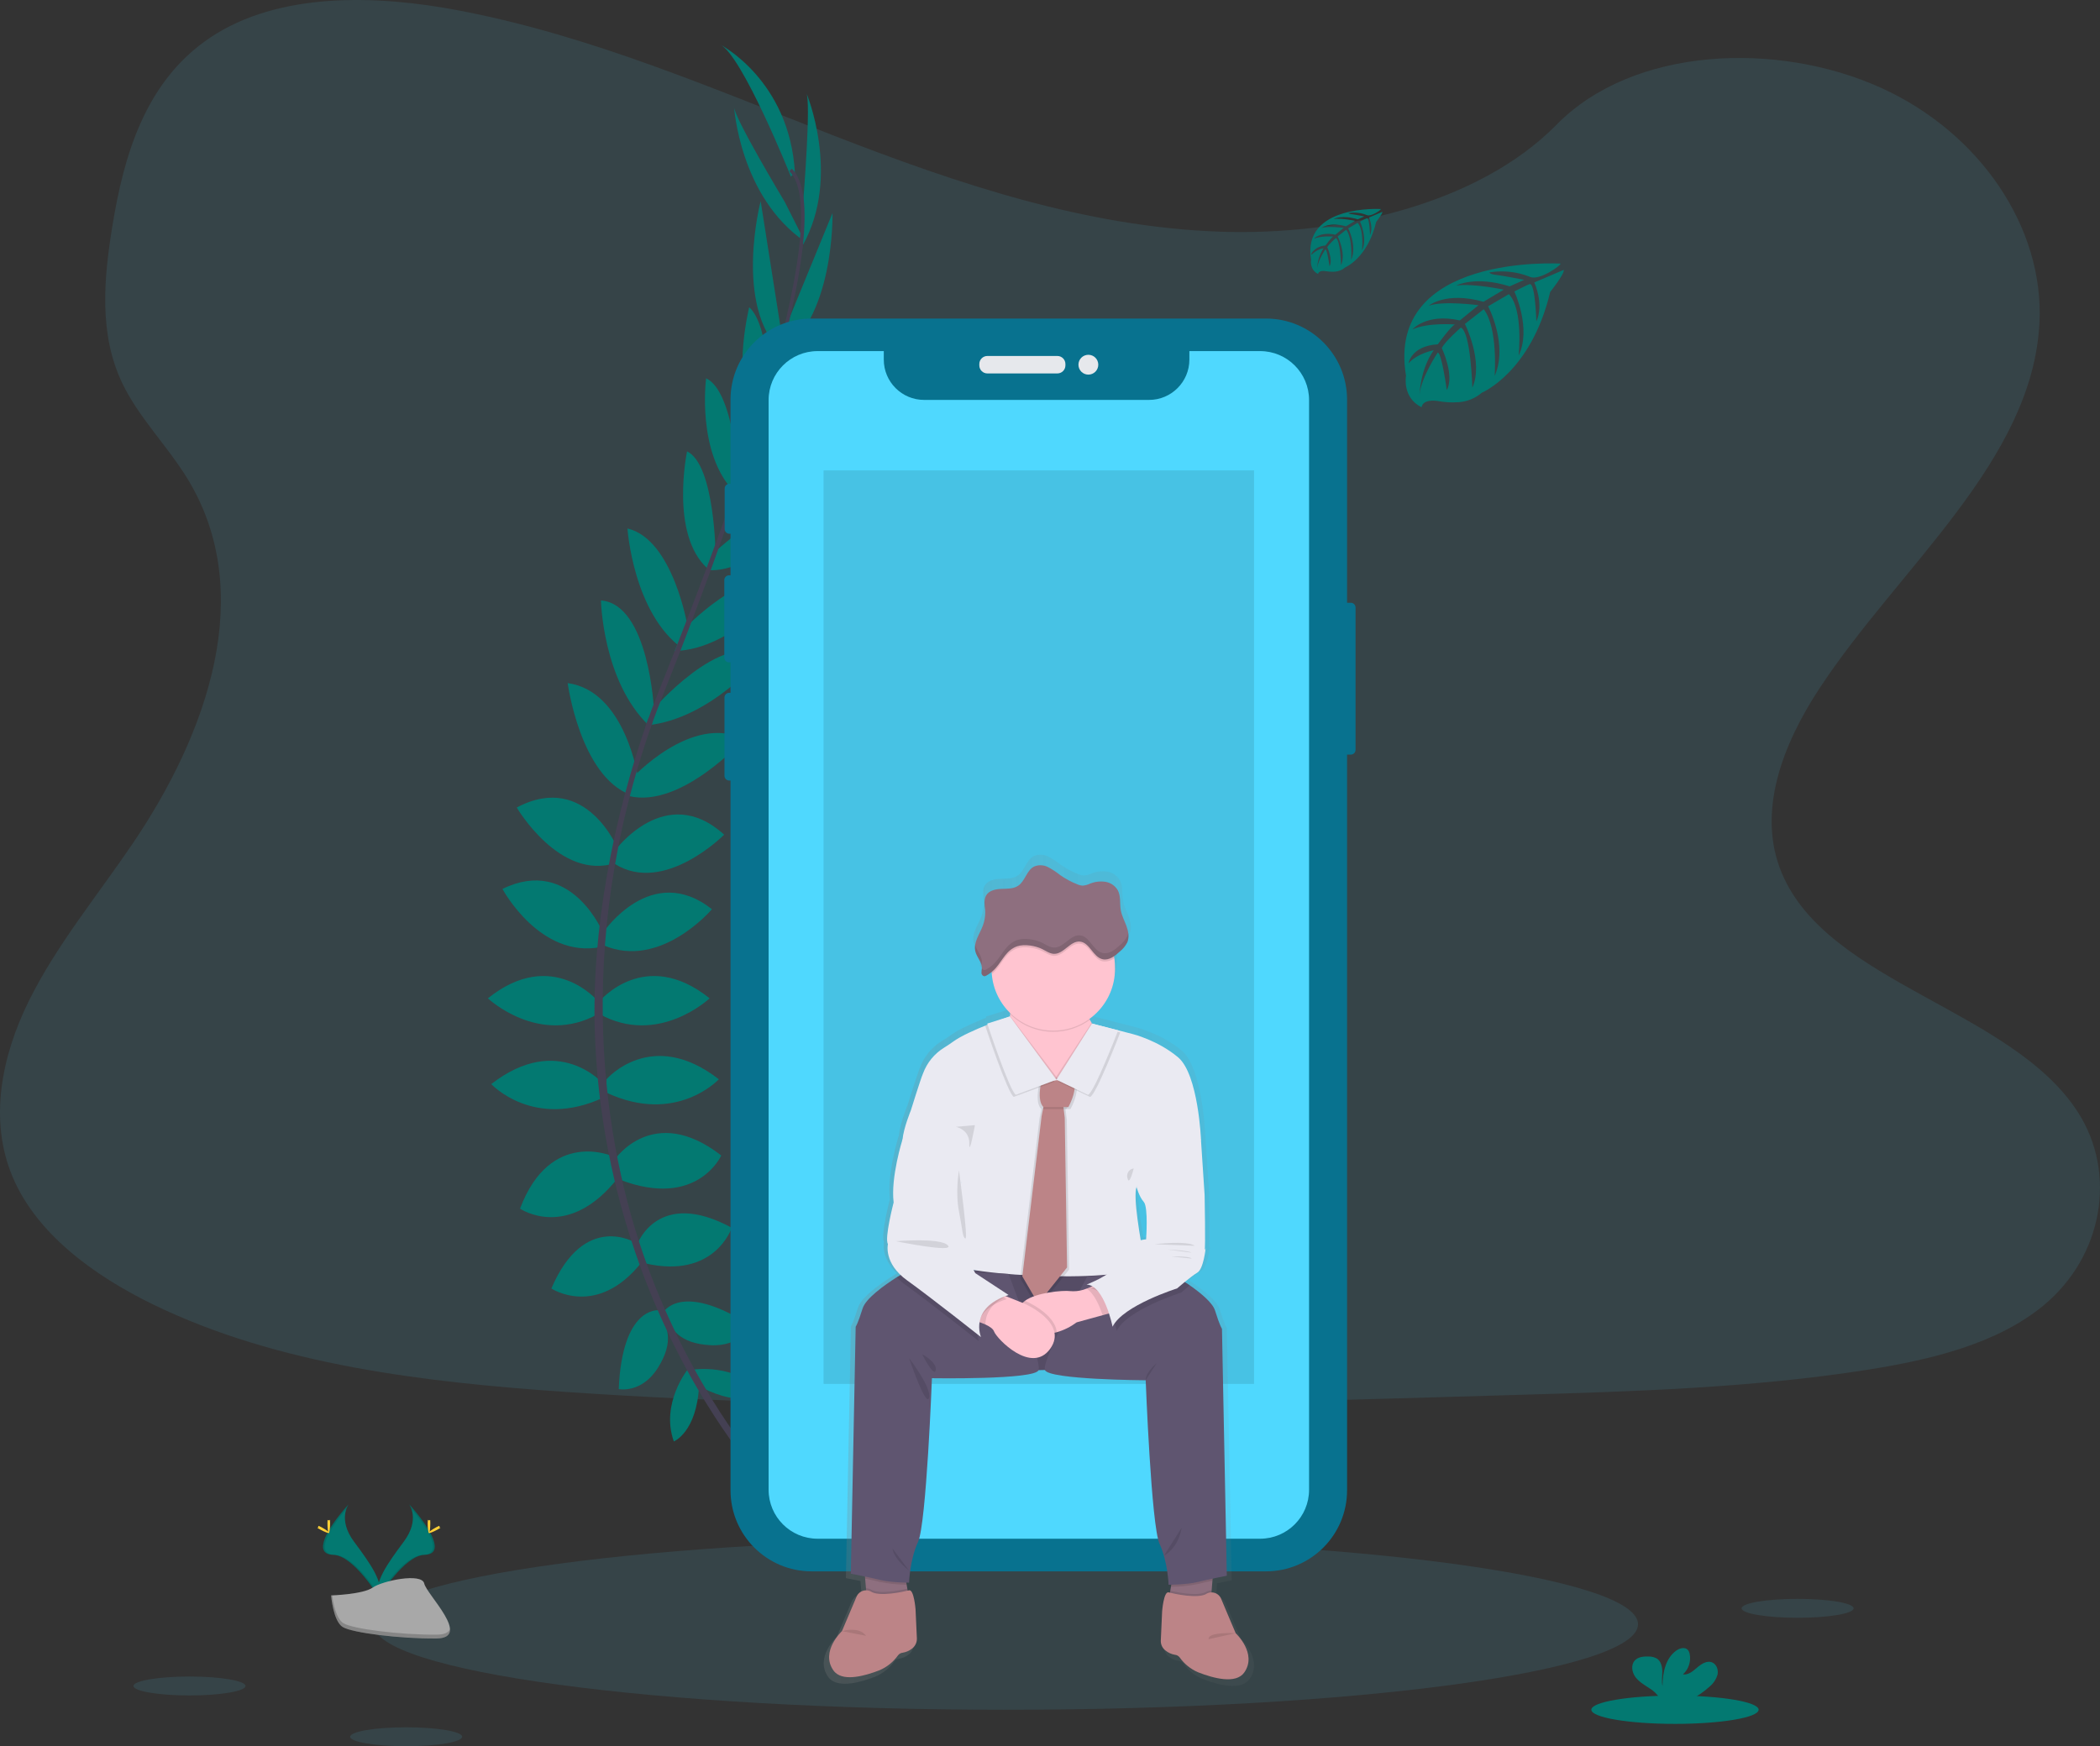 <?xml version="1.0" encoding="UTF-8"?>
<!DOCTYPE svg PUBLIC "-//W3C//DTD SVG 1.1//EN" "http://www.w3.org/Graphics/SVG/1.1/DTD/svg11.dtd">
<!-- Creator: CorelDRAW 2021 (64-Bit) -->
<svg xmlns="http://www.w3.org/2000/svg" xml:space="preserve" width="267.109mm" height="222.155mm" version="1.1" style="shape-rendering:geometricPrecision; text-rendering:geometricPrecision; image-rendering:optimizeQuality; fill-rule:evenodd; clip-rule:evenodd"
viewBox="0 0 26710.74 22215.42"
 xmlns:xlink="http://www.w3.org/1999/xlink"
 xmlns:xodm="http://www.corel.com/coreldraw/odm/2003">
 <rect x="0" y="0" width="26710.74" height="22215.42" fill="#333333" stroke="none"/>
 <defs>
  <style type="text/css">
   <![CDATA[
    .fil1 {fill:#037971;fill-rule:nonzero}
    .fil3 {fill:#08728F;fill-rule:nonzero}
    .fil2 {fill:#444053;fill-rule:nonzero}
    .fil4 {fill:#4FD8FE;fill-rule:nonzero}
    .fil9 {fill:#5F5570;fill-rule:nonzero}
    .fil8 {fill:#8E6F7F;fill-rule:nonzero}
    .fil14 {fill:#A8A8A8;fill-rule:nonzero}
    .fil11 {fill:#BC8487;fill-rule:nonzero}
    .fil5 {fill:#E6E8EC;fill-rule:nonzero}
    .fil10 {fill:#EAEAF2;fill-rule:nonzero}
    .fil12 {fill:#FFC4D0;fill-rule:nonzero}
    .fil13 {fill:#FFD037;fill-rule:nonzero}
    .fil6 {fill:black;fill-rule:nonzero;fill-opacity:0.102}
    .fil0 {fill:#4FD8FE;fill-rule:nonzero;fill-opacity:0.102}
    .fil15 {fill:black;fill-rule:nonzero;fill-opacity:0.2}
    .fil7 {fill:url(#id0);fill-rule:nonzero}
   ]]>
  </style>
  <linearGradient id="id0" gradientUnits="userSpaceOnUse" x1="10584.05" y1="16102.4" x2="15835.5" y2="16102.4">
   <stop offset="0" style="stop-opacity:0.251; stop-color:gray"/>
   <stop offset="0.541" style="stop-opacity:0.122; stop-color:gray"/>
   <stop offset="1" style="stop-opacity:0.102; stop-color:gray"/>
  </linearGradient>
 </defs>
 <g id="Layer_x0020_1">
  <path class="fil0" d="M15519.18 2947.5c-1712.37,-59.53 -3343.26,-612.25 -4900.59,-1217.07 -1557.32,-604.83 -3099.85,-1275.02 -4771.21,-1595.43 -1075,-206.11 -2304.51,-235.21 -3170.49,341.05 -833.7,555.63 -1103.05,1512.08 -1247.77,2400.55 -109.01,668.34 -173.04,1371.85 125.41,1997.33 207.43,434.45 575.2,799.57 829.73,1215.75 885.56,1447.79 259.56,3233.2 -699.82,4646.86 -449.79,663.31 -972.34,1296.45 -1319.73,2001.83 -347.4,705.38 -508,1514.73 -203.99,2234.93 301.1,714.38 1018.91,1249.88 1796.51,1626.91 1579.29,765.97 3439.56,985.04 5254.87,1109.13 4017.15,274.9 8055.46,155.84 12083.21,36.78 1490.65,-44.19 2987.67,-88.9 4453.98,-319.35 814.39,-128.06 1654.96,-330.99 2246.3,-821.53 750.36,-622.56 936.36,-1676.65 433.39,-2457.44 -843.49,-1309.41 -3174.99,-1634.59 -3765.27,-3039.79 -324.38,-773.64 8.73,-1635.12 480.48,-2352.67 1011.77,-1538.81 2707.47,-2888.98 2796.64,-4647.92 61.38,-1208.08 -753.8,-2418.02 -2014.26,-2989.78 -1321.05,-599.02 -3153.29,-523.88 -4127.48,468.05 -1004.1,1021.29 -2767.8,1414.19 -4279.89,1361.8z"/>
  <path class="fil0" d="M20834.91 20663.66c0,-600.86 -3600.75,-1087.96 -8042.5,-1087.96 -4441.75,0 -8042.5,487.1 -8042.5,1087.96 0,600.86 3600.75,1087.96 8042.5,1087.96 4441.75,0 8042.5,-487.1 8042.5,-1087.96z"/>
  <path class="fil1" d="M8810.97 17424.64c0,0 555.63,-88.9 889,303.74 0,0 -244.48,192.62 -770.47,-74.08l-118.53 -229.66z"/>
  <path class="fil1" d="M8751.7 17415.91c0,0 -354.54,438.67 -180.71,922.07 0,0 288.93,-115.62 320.41,-704.59l-139.7 -217.48z"/>
  <path class="fil1" d="M8434.2 16698.62c0,0 222.25,-407.46 1111.25,162.98 0,0 -118.53,274.11 -511.18,251.88 -392.65,-22.23 -497.68,-200.02 -600.07,-414.86z"/>
  <path class="fil1" d="M8375.73 16669.26c0,0 -461.17,-52.92 -505.88,1002.77 0,0 292.36,60.85 500.06,-273.31 207.7,-334.16 121.7,-520.97 5.82,-729.46z"/>
  <path class="fil1" d="M8106.91 15827.36c0,0 259.29,-718.87 1200.4,-207.7 0,0 -214.84,659.61 -1104.11,452.17l-96.3 -244.47z"/>
  <path class="fil1" d="M7817.99 14752.88c0,0 488.95,-726.02 1355.98,-52.92 0,0 -303.74,681.57 -1281.9,311.15l-74.08 -258.23z"/>
  <path class="fil1" d="M7714.28 13730.54c0,0 570.44,-666.75 1428.74,0 0,0 -541.07,585.26 -1428.74,170.39l0 -170.39z"/>
  <path class="fil1" d="M7625.38 12737.83c0,0 577.85,-696.65 1400.43,-37.04 0,0 -652.2,614.89 -1400.43,200.03l0 -162.99z"/>
  <path class="fil1" d="M7677.24 11855.98c0,0 608.54,-896.41 1378.2,-288.93 0,0 -652.2,770.73 -1378.2,459.32l0 -170.39z"/>
  <path class="fil1" d="M7817.99 10826.22c0,0 644.53,-889 1393.02,-207.43 0,0 -763.32,770.47 -1393.02,370.42l0 -162.99z"/>
  <path class="fil1" d="M8033.09 9905.75c0,0 762.79,-835.29 1428.74,-502.71 0,0 -795.34,887.15 -1462.08,724.16l33.34 -221.45z"/>
  <path class="fil1" d="M8299.53 9033.42c0,0 881.86,-1022.61 1393.02,-681.83 0,0 -648.76,793.75 -1455.2,874.45l62.18 -192.62z"/>
  <path class="fil1" d="M8684.5 8021.12c0,0 771,-835.55 1334.02,-628.12 0,0 -659.34,867.04 -1437.47,889.26l103.45 -261.14z"/>
  <path class="fil1" d="M9033.22 7074.45c0,0 851.96,-800.1 1222.37,-659.34 0,0 -614.89,889 -1259.41,837.14l37.04 -177.8z"/>
  <path class="fil1" d="M9374 6200.27c0,0 733.43,-955.68 1133.47,-881.59 0,0 -444.5,851.96 -1133.47,978.96l0 -97.37z"/>
  <path class="fil1" d="M9743.62 5022.35c0,0 648.49,-732.9 998.54,-731.04 0,0 -511.7,978.96 -1025,969.96l26.46 -238.92z"/>
  <path class="fil1" d="M9962.96 4236.81l626 -1526.11c0,0 31.49,1379.53 -705.91,1809.21l79.91 -283.1z"/>
  <path class="fil1" d="M10216.95 2553.8c0,0 103.72,-1274.22 37.04,-1377.94 0,0 447.94,1058.33 -41.28,1940.97l4.24 -563.03z"/>
  <path class="fil1" d="M8082.83 15810.16c0,0 -649.55,-402.43 -1069.71,582.08 0,0 577.85,383.65 1145.9,-330.99l-76.2 -251.09z"/>
  <path class="fil1" d="M7797.35 14711.87c0,0 -796.4,-363.27 -1182.94,664.63 0,0 615.42,423.33 1255.44,-404.81l-72.5 -259.82z"/>
  <path class="fil1" d="M7677.24 13791.66c0,0 -570.44,-666.75 -1428.74,0 0,0 540.81,585.26 1428.74,170.39l0 -170.39z"/>
  <path class="fil1" d="M7606.06 12737.83c0,0 -578.11,-696.65 -1400.43,-37.04 0,0 651.93,614.89 1400.43,200.03l0 -162.99z"/>
  <path class="fil1" d="M7677.24 11881.38c0,0 -405.34,-1004.09 -1286.39,-572.29 0,0 476.25,890.59 1250.68,738.98l35.71 -166.69z"/>
  <path class="fil1" d="M7869.05 10821.2c0,0 -402.7,-1021.56 -1296.45,-547.95 0,0 547.16,936.36 1256.76,705.91l39.69 -157.96z"/>
  <path class="fil1" d="M8118.82 9911.04c0,0 -158.75,-1120.24 -898.26,-1220.51 0,0 156.9,1181.09 799.57,1422.13l98.69 -201.62z"/>
  <path class="fil1" d="M8318.58 9035.27c0,0 -62.18,-1349.37 -674.69,-1396.2 0,0 20.64,1023.94 605.63,1587.49l69.06 -191.29z"/>
  <path class="fil1" d="M8748.26 7982.49c0,0 -182.83,-1121.82 -767.29,-1259.14 0,0 72.5,1086.64 709.35,1534.57l57.94 -275.43z"/>
  <path class="fil1" d="M9102.54 7082.65c0,0 -6.35,-1168.92 -363.54,-1340.63 0,0 -221.46,1058.33 260.09,1489.86l103.45 -149.23z"/>
  <path class="fil1" d="M9401.25 6186.51c0,0 -50.27,-1203.84 -419.89,-1373.44 0,0 -126.74,952.5 364.33,1452.02l55.56 -78.58z"/>
  <path class="fil1" d="M9795.48 5117.6c0,0 -2.38,-978.96 -266.44,-1208.61 0,0 -262.47,1072.62 128.59,1405.46l137.85 -196.85z"/>
  <path class="fil1" d="M9931.74 4188.65l-256.65 -1629.56c0,0 -349.25,1335.34 268.82,1923.51l-12.17 -293.95z"/>
  <path class="fil1" d="M9982.01 2569.15c0,0 -659.61,-1095.11 -645.85,-1217.07 0,0 69.85,1148.28 899.58,1719.78l-253.73 -502.71z"/>
  <path class="fil1" d="M10059.26 2245.83c0,0 -622.3,-1556.01 -903.82,-1681.95 0,0 889,451.91 955.68,1637.5l-51.86 44.45z"/>
  <path class="fil2" d="M9713.73 5269.74l-42.6 -12.96c525.2,-1712.64 656.43,-2804.57 369.09,-3078.15l30.69 -32.28c304.27,288.65 180.98,1367.88 -357.18,3123.39z"/>
  <path class="fil2" d="M8267.51 9278.69l-62.71 -22.23c55.56,-156.9 115.62,-316.18 178.59,-473.34 548.22,-1366.3 1014.94,-2637.09 1314.18,-3612.87l54.77 -26.46c-299.77,977.64 -758.03,2297.37 -1307.03,3665.25 -62.7,155.58 -122.5,314.33 -177.8,469.65z"/>
  <path class="fil2" d="M9592.81 18706.54c-8.47,-9.53 -859.9,-967.85 -1453.08,-2604.55 -347.14,-956.8 -542.55,-1966.8 -574.33,-2983.88 -40.75,-1273.43 226.48,-2695.3 684.21,-3986.72l49.74 58.21c-1027.38,2898.77 -619.13,5382.93 -77.79,6879.14 587.38,1621.62 1428.74,2569.89 1437.21,2579.15l-65.96 58.65z"/>
  <path class="fil3" d="M17068.04 7668.18l113.24 0c33.46,0 60.59,27.13 60.59,60.59l0 1810.79c0,33.46 -27.13,60.59 -60.59,60.59l-113.24 0c-33.46,0 -60.59,-27.13 -60.59,-60.59l0 -1810.79c0,-33.46 27.13,-60.59 60.59,-60.59z"/>
  <path class="fil3" d="M9277.96 6154.5l10.32 0c33.47,-0.01 60.6,27.12 60.6,60.58l-0.02 514.88c0.02,33.46 -27.11,60.59 -60.57,60.59l-10.33 0c-33.45,0 -60.58,-27.13 -60.58,-60.59l-0.01 -514.88c0.01,-33.46 27.14,-60.59 60.6,-60.59z"/>
  <path class="fil3" d="M9273.19 7319.19l26.99 0c33.47,0 60.6,27.13 60.6,60.59l-0.01 985.84c0.01,33.46 -27.12,60.59 -60.58,60.59l-27 0c-33.45,0 -60.58,-27.13 -60.58,-60.59l-0.01 -985.84c0.01,-33.46 27.14,-60.59 60.6,-60.59z"/>
  <path class="fil3" d="M9275.58 8813.55l19.84 0c33.47,0 60.6,27.13 60.6,60.59l-0.01 995.36c0.01,33.46 -27.12,60.59 -60.58,60.59l-19.85 0c-33.45,0 -60.58,-27.13 -60.58,-60.59l-0.01 -995.36c0.01,-33.46 27.14,-60.59 60.6,-60.59z"/>
  <path class="fil3" d="M10323.32 4052.66l5778.99 0c569.65,0 1031.61,461.96 1031.61,1031.61l0 13874.95c0,569.64 -461.96,1031.6 -1031.61,1031.6l-5778.99 0.01c-569.64,-0.01 -1031.6,-461.97 -1031.6,-1031.62l-0.02 -13874.94c0.02,-569.65 461.98,-1031.61 1031.63,-1031.61z"/>
  <path class="fil4" d="M16027.71 4466.73l-899.58 0 0 108.21c-0.01,0.01 -0.01,0.01 -0.01,0.01 0,283.14 -229.62,512.76 -512.76,512.76 -0.06,0 -0.19,0 -0.25,0l-2860.94 0c-0.07,0 -0.2,0 -0.26,0 -283.14,0 -512.76,-229.62 -512.76,-512.76 0,0 0,0 0,0l-0.01 -108.22 -842.16 0c-343.91,0 -622.82,278.91 -622.82,622.83l-0.01 13863.31c0.01,343.9 278.92,622.81 622.84,622.81l5628.7 0.02c343.92,-0.02 622.83,-278.93 622.83,-622.85l0 -13862.23c0,-0.3 0,-0.76 0,-1.06 0,-343.92 -278.91,-622.83 -622.83,-622.83 0,0 0,0 0,0z"/>
  <path class="fil5" d="M12558.77 4528.64l890.32 0c56.54,0 102.39,45.85 102.39,102.39l0.01 17.47c-0.01,56.54 -45.86,102.39 -102.4,102.39l-890.32 0c-56.53,0 -102.38,-45.85 -102.38,-102.39l-0.01 -17.47c0.01,-56.54 45.86,-102.39 102.4,-102.39z"/>
  <circle class="fil5" cx="13843.32" cy="4639.77" r="126.2"/>
  <path class="fil1" d="M19849.07 3353.63c0,0 -2227.78,-134.41 -1965.32,1426.62 0,0 -52.92,275.96 197.91,401.11 0,0 3.97,-115.62 228.6,-76.2 56.33,9.34 113.75,14.06 170.91,14.06 23.73,0 47.59,-0.89 71.2,-2.42 109,-7.16 212.99,-49.7 295.79,-120.94l0 0.02c0,0 626.27,-258.76 869.69,-1282.16 0,0 180.18,-223.31 173.04,-280.72l-375.98 160.6c0,0 128.59,271.2 26.46,496.62 0,0 -12.17,-486.83 -84.4,-476.25 -14.55,2.12 -195.26,93.93 -195.26,93.93 0,0 220.93,472.28 54.24,815.71 0,0 63.24,-582.08 -123.3,-781.58l-264.58 154.52c0,0 258.23,487.89 83.08,886.09 0,0 44.98,-610.66 -138.91,-848.52l-239.71 187.06c0,0 242.62,480.75 94.72,810.95 0,0 -19.31,-710.67 -146.58,-764.38 0,0 -209.81,185.21 -241.83,260.88 0,0 166.16,349.25 62.97,533.4 0,0 -63.24,-473.6 -115.09,-476.25 0,0 -209.02,313.8 -230.72,529.17 0,0 9,-319.88 180.18,-558.8 0,0 -202.14,34.66 -320.15,165.63 0,0 32.54,-221.72 371.74,-241.3 0,0 172.77,-238.13 218.81,-252.41 0,0 -337.08,-28.31 -541.6,62.44 0,0 179.92,-209.29 603.51,-114.04l236.8 -193.41c0,0 -443.97,-60.59 -632.35,6.35 0,0 216.69,-185.21 696.12,-50.27l257.7 -153.99c0,0 -378.62,-81.49 -604.04,-52.92 0,0 238.13,-128.32 679.71,10.85l185.21 -82.81c0,0 -277.28,-54.5 -358.51,-63.24 -81.23,-8.74 -85.46,-30.96 -85.46,-30.96 52.16,-8.63 105.24,-13.09 158.19,-13.09 124.34,0 247.75,24.19 362.82,71.04 115.07,46.85 391.01,-145.79 384.4,-170.39z"/>
  <path class="fil1" d="M17563.87 2659.37c0,0 -1005.42,-60.59 -887.94,644.79 0,0 -23.55,124.62 89.43,181.24 0,0 1.85,-52.92 103.45,-34.66 25.36,4.22 51.16,6.43 76.89,6.43 10.8,0 21.66,-0.4 32.41,-1.13 49.29,-3.25 96.29,-22.64 133.59,-55.04l0 0c0,0 283.1,-116.95 393.17,-579.44 0,0 81.23,-100.81 78.05,-126.74l-169.86 72.5c0,0 57.94,122.5 12.44,224.37 0,0 -5.56,-219.87 -38.1,-214.84 -6.61,0 -88.37,42.6 -88.37,42.6 0,0 100.01,213.52 24.61,368.56 0,0 28.58,-263 -55.83,-353.22l-119.6 70.91c0,0 116.68,220.4 37.57,400.31 0,0 20.37,-275.96 -62.71,-383.38l-108.21 84.67c0,0 109.54,217.22 42.86,366.45 0,0 -9,-321.2 -66.41,-345.55 0,0 -94.72,83.61 -109.27,118 0,0 75.14,158.75 28.58,241.04 0,0 -28.58,-214.05 -52.92,-215.11 0,0 -94.46,141.82 -104.25,238.13 4.7,-89.81 32.89,-176.89 81.5,-252.43 -54.49,10.3 -104.81,36.37 -144.71,74.88 -39.9,38.51 14.82,-100.28 168.01,-109.01 0,0 79.38,-107.69 98.95,-114.3 0,0 -152.4,-12.7 -244.74,28.31 0,0 81.23,-94.46 272.52,-51.59l105.83 -87.31c0,0 -200.82,-26.46 -285.75,2.91 0,0 97.9,-83.61 314.59,-22.75l116.42 -69.59c0,0 -171.19,-36.78 -273.05,-23.55 0,0 107.69,-57.94 307.18,4.76l83.34 -37.31c0,0 -125.41,-24.61 -162.19,-28.58 -36.78,-3.97 -38.63,-14.02 -38.63,-14.02 23.45,-3.85 47.33,-5.86 71.15,-5.86 56.33,0 112.24,11.01 164.33,32.35 52.09,21.34 178.85,-66.69 175.67,-77.8z"/>
  <polygon class="fil6" points="10475.19,17605.88 15950.72,17605.88 15950.72,5984.37 10475.19,5984.37 "/>
  <path class="fil7" d="M15782.97 20850.19c0,0 -129.12,-300.57 -186.8,-439.21 -32.54,-79.38 -87.58,-92.6 -129.65,-90.75l2.38 -26.46 10.32 -125.15 2.12 -26.46c99.75,-20.9 185.21,-37.31 185.21,-37.31l-62.17 -3209.91c0,0 -26.46,-33.87 -90.49,-238.13 -31.75,-101.86 -185.21,-227.01 -328.61,-326.76 -22.49,-15.61 -44.45,-30.43 -66.15,-44.71 52.22,-43.78 107.24,-84.29 164.28,-121.17 81.49,-47.36 108.48,-317.5 108.48,-317.5l-13.49 26.46c13.49,-26.46 0,-716.23 0,-716.23l-47.63 -715.96c0,0 -33.87,-851.16 -298.45,-1074.21 -264.58,-223.05 -598.72,-301.1 -598.72,-301.1l-185.21 -47.63 0 0 -341.31 -87.58c-9.53,-15.61 -18.79,-32.01 -26.46,-49.21 -3.44,-6.61 -6.61,-13.49 -9.79,-20.37 211.5,-149.78 337.34,-392.98 337.34,-652.17 0,0 0,0 0,0 0,-0.34 0,-0.82 0,-1.11 0,-42.45 -3.46,-85.09 -10.28,-126.96 0,-7.94 -2.91,-16.14 -4.5,-24.08 27.94,-19.13 54.56,-40.62 79.3,-63.82 40.4,-32.13 73.51,-72.77 96.89,-118.78l-0.01 0.02c3.64,-9 6.7,-18.34 8.99,-27.78 0,-2.65 0,-5.29 1.59,-8.2 1.59,-2.91 2.38,-14.02 3.18,-21.17 0,-2.65 0,-5.29 0,-7.94 0,-7.67 0,-15.61 0,-23.28 0,-1.85 0,-3.7 0,-5.82 0,-8.73 -1.32,-17.46 -2.65,-26.46 0.06,-0.28 0.09,-0.54 0.09,-0.81 0,-0.27 -0.03,-0.53 -0.09,-0.79l0 0.02c-4.84,-30.71 -12.84,-60.95 -23.79,-89.97 -26.46,-68.26 -60.85,-132.29 -73.29,-205.05 -15.35,-85.99 2.38,-179.92 -38.63,-257.18 -34.46,-59.13 -93.64,-99.81 -161.16,-110.85 -19.12,-2.92 -38.54,-4.45 -57.87,-4.45 -48.3,0 -96.28,9.27 -141.1,27.2 -30.82,14.62 -64.14,23.64 -98.15,26.44 -24.72,-1.43 -49.08,-7.36 -71.71,-17.45 -78.49,-30.8 -153.14,-70.91 -222.21,-119.33 -49.69,-39.12 -103.09,-74.07 -158.81,-103.69 -30.62,-16.03 -64.77,-24.4 -99.37,-24.4 -28.75,0 -57.23,5.8 -83.7,16.97 -97.9,49.74 -116.42,188.38 -207.43,249.5 -62.71,42.33 -144.46,38.1 -220.13,40.75 -75.67,2.65 -161.4,21.43 -198.7,87.05 -26.46,45.51 -20.11,99.75 -15.08,152.93l1.59 17.99c0,6.35 0,12.96 1.59,19.31 0.61,9.85 0.91,19.82 0.91,29.73 0,58.09 -10.44,115.95 -30.8,170.3 -36.51,96.84 -105.83,192.35 -103.45,291.04l-0.02 0.01c0.21,15.64 2.29,31.35 6.1,46.54 2.03,7.59 4.57,15.15 7.41,22.49l-0.01 0.02c14.46,32.57 31.06,64.69 48.99,95.48l2.38 4.23c1.85,3.7 3.7,7.41 5.29,11.11 1.59,3.7 4.76,10.05 6.61,15.08 1.85,5.03 2.12,5.03 2.91,7.41 0.79,2.38 3.44,9.79 4.76,14.82 3.73,12.91 5.67,26.35 5.67,39.8 0,2.08 -0.05,4.19 -0.14,6.25 -3.07,19.98 -4.8,40.38 -5.01,60.58 0.16,20.94 14.94,38.91 35.44,43.14 10.9,-0.28 21.54,-3.57 30.68,-9.52 23.68,-13.5 46.35,-29.1 67.47,-46.31 0,8.47 0,16.93 1.59,26.46 18.33,189.23 103.76,366.05 240.51,498.2 0,8.2 0,16.67 -1.85,26.46 -1.85,9.79 -1.32,19.05 -1.85,28.84l-0.01 0.03 -296.33 93.13c0,0 1.59,5.29 4.76,14.29l-31.22 12.44 0 0c-153.72,62.18 -324.91,139.44 -420.69,209.55 -42.33,30.69 -80.96,55.83 -115.62,76.73 -125.84,76.9 -222.34,193.91 -274.11,332l-3.97 10.05c-26.46,60.59 -156.1,472.81 -156.1,472.81 0,0 -94.99,229.66 -108.74,378.35 0,0 -156.1,492.92 -115.36,817.3 0,0 -122.24,466.2 -74.61,540.28 0,0 -48.68,200.55 165.1,402.43 -15.61,9.53 -32.54,19.84 -50.27,31.22 -165.63,104.25 -404.55,273.31 -445.29,403.75 -63.24,202.94 -90.49,238.13 -90.49,238.13l-64.04 3204.94c0,0 85.46,16.4 185.21,37.04l2.12 26.46 10.32 124.88 2.38 26.46c-42.07,-1.85 -97.1,12.7 -129.65,91.02 -57.94,138.38 -185.21,438.68 -185.21,438.68 0,0 -284.96,264.58 -112.18,510.12 7.62,11.19 16.53,21.5 26.48,30.67 124.09,112.71 388.67,40.48 576.79,-33.07 95.5,-40.7 178.11,-107.38 238.13,-192.12 15.29,-20.04 38.34,-32.81 63.47,-35.15 43.12,-6.92 83.86,-24.71 118.27,-51.59 40.92,-29.88 65.15,-77.54 65.15,-128.22 0,-1.36 -0.04,-2.73 -0.06,-4.07 -0.07,-0.67 -0.1,-1.34 -0.1,-2 0,-0.66 0.03,-1.33 0.1,-1.98l-16.67 -376.5c0,0 -20.37,-263 -85.2,-246.06l-16.67 3.97 -4.5 -26.46 0.01 0.01 -8.73 -51.06 -4.5 -26.46 35.98 0c0,0 9,-297.39 117.74,-531.28 108.74,-233.89 180.18,-2123.28 180.18,-2123.28 0,0 1345.93,21.96 1390.9,-104.25l0 0c26.46,0 55.3,0 82.81,-1.85 45.24,126.21 1315.5,132.29 1315.5,132.29 0,0 72.23,1891.5 180.71,2125.65 22.88,50.1 42,102.06 56.9,155.06l-0.01 0c33.99,122.32 54.7,248.88 61.04,375.86l35.98 0 -4.76 26.46 -8.73 50.8 -4.5 26.46 -17.2 -3.97c-64.29,-16.67 -84.67,246.33 -84.67,246.33l-17.2 378.88c-0.04,2.75 -0.12,5.47 -0.12,8.15 0,49.11 23.5,95.32 63.19,124.24 35.01,27.44 76.48,45.69 120.38,52.89 25.17,2.03 48.3,14.77 63.49,34.94 60.12,84.72 142.62,151.25 238.14,192.09 203.2,79.38 495.3,156.9 603.78,2.65 174.09,-246.05 -110.87,-509.57 -110.87,-509.57zm-3421.04 -4718.56l0 0 3.18 0 -3.18 0zm2125.92 -1081.62c0,0 34.13,128.32 94.99,195.79 60.86,67.47 30.69,486.57 30.69,486.57 -23.92,1.48 -47.73,5.33 -70.94,11.34 -46.81,-278.57 -89.93,-587.87 -54.74,-693.7z"/>
  <polygon class="fil8" points="11561.3,20331.34 11029.22,20384.26 11014.41,20206.19 11004.09,20083.69 10989.54,19904.57 11492.24,19931.02 11532.2,20160.95 11540.66,20210.95 11540.93,20210.95 "/>
  <polygon class="fil8" points="15436.1,19931.29 15421.55,20110.15 15411.5,20232.65 15396.42,20410.71 14864.07,20357.8 14885.24,20237.41 14893.44,20187.67 14933.4,19957.75 "/>
  <path class="fil9" d="M14872.28 17354.52l-1582.2 74.35c-71.97,3.53 -143.94,3.53 -215.9,0l-1511.55 -74.08 -0.01 -1197.5 3309.67 0 0 1197.23z"/>
  <path class="fil6" d="M14872.28 17354.52l-1582.2 74.35c-71.97,3.53 -143.94,3.53 -215.9,0l-1511.55 -74.08 -0.01 -1197.5 3309.67 0 0 1197.23z"/>
  <path class="fil10" d="M12846.11 12930.97c0,0 -527.05,177.01 -725.49,322.53 -41.28,30.16 -79.38,55.03 -112.71,75.41 -122.5,75.51 -216.37,190.03 -266.42,324.89 -1.32,3.7 -2.65,6.88 -3.97,9.79 -26.46,59.53 -152.14,463.02 -152.14,463.02 0,0 -92.6,224.9 -105.83,370.42 -13.23,145.52 754.06,535.78 754.06,535.78 0,0 -370.42,806.98 -205.05,1012.03 165.37,205.05 2579.68,304.27 2526.76,0 -52.92,-304.27 -145.52,-806.98 -99.22,-945.89l820.21 -595.31c0,0 -33.07,-833.44 -291.04,-1051.72 -257.97,-218.28 -582.08,-297.66 -582.08,-297.66l-513.56 -132.29c0,0 -180.98,449.79 -379.41,509.32 -198.43,59.53 -633.17,-215.35 -664.12,-600.32z"/>
  <path class="fil6" d="M13586.41 13688.48c0,0 -223.84,186.8 -341.31,0 0,0 -105.83,315.91 0,421.75l-3.97 21.43 -18.79 94.19 -245 2037.28 201.61 347.92 366.98 -460.37 -29.63 -1904.99 -13.23 -109.27 -3.18 -26.46 62.71 0c0,0 166.42,-287.61 23.81,-421.48z"/>
  <path class="fil6" d="M13639.33 13688.48c0,0 -223.84,186.8 -341.31,0 0,0 -105.83,315.91 0,421.75l-3.97 21.43 -18.79 94.19 -245 2037.28 201.61 347.92 366.98 -460.37 -29.63 -1904.99 -13.23 -109.27 -3.18 -26.46 62.71 0c0,0 166.42,-287.61 23.81,-421.48z"/>
  <polygon class="fil11" points="13572.39,16124.48 13205.41,16584.07 13003.27,16237.99 13248.54,14199.65 13267.32,14105.46 13271.56,14083.76 13304.63,13998.04 13526.35,14083.76 13529.53,14110.22 13542.76,14219.49 "/>
  <path class="fil6" d="M11532.2 20160.68c-114.04,-0.64 -228.36,-12.49 -340.05,-34.65 -55.3,-13.76 -124.62,-29.1 -187.85,-42.6l-14.82 -179.12 502.71 26.46 40.01 229.91z"/>
  <path class="fil9" d="M13209.38 17431.25c-43.92,123.56 -1355.72,101.86 -1355.72,101.86 0,0 -70.38,1852.07 -176.21,2081.47 -105.83,229.4 -114.83,520.17 -114.83,520.17 0,0 -229.13,0 -370.42,-35.19 -141.29,-35.19 -370.42,-79.38 -370.42,-79.38l61.91 -3141.92c0,0 26.46,-33.07 88.11,-231.78 39.69,-127.79 272.52,-293.42 433.65,-396.88 89.96,-56.62 157.16,-93.66 157.16,-93.66l782.64 31.75 483.13 19.58c0,0 425.2,1100.42 381.01,1223.97z"/>
  <path class="fil6" d="M11561.57 20331.07l-532.34 52.92 -15.08 -178.06c19.92,0.52 39.61,4.84 57.95,12.67 97.1,69.85 374.65,14.29 468.58,-7.94l-0.02 0.03 20.91 120.38z"/>
  <path class="fil11" d="M11662.11 20845.69c0.01,1.25 0.05,2.58 0.05,3.87 0,49.62 -23.72,96.28 -63.8,125.5 -33.48,26.24 -73.15,43.67 -115.11,50.52 -24.5,2.12 -46.97,14.66 -61.64,34.41 -58.78,82.95 -139.48,148.07 -232.85,188.12 -183.36,71.97 -441.33,142.61 -562.24,32.28 -9.94,-8.86 -18.86,-18.94 -26.44,-29.91 -168.54,-241.3 109.27,-499.53 109.27,-499.53 0,0 125.41,-294.22 181.77,-429.68 18.44,-53.26 68.63,-89 125,-89 19.62,0 39.05,4.38 56.77,12.79 105.83,76.2 426.77,3.18 489.48,-12.96 62.71,-16.14 82.81,241.04 82.81,241.04l16.93 368.58c-0.07,0.64 -0.1,1.31 -0.1,1.97 0,0.66 0.03,1.33 0.1,1.98l0 0.02z"/>
  <path class="fil6" d="M15436.37 19931.02l-14.82 178.86c-63.24,13.49 -132.29,28.84 -188.12,42.6 -111.53,22.2 -225.72,34.3 -339.68,34.96l39.95 -229.92 502.67 -26.5z"/>
  <path class="fil9" d="M15604.38 20046.65c0,0 -229.13,44.19 -370.42,79.38 -141.29,35.19 -370.42,35.19 -370.42,35.19 0,0 -8.73,-291.04 -114.56,-520.17 -105.83,-229.13 -176.48,-2081.48 -176.48,-2081.48 0,0 -1237.71,-7.14 -1281.9,-130.7 -44.19,-123.56 539.49,-1190.62 539.49,-1190.62l355.86 -18.52 677.61 -35.98c0,0 132.29,71.97 270.93,169.07 138.64,97.1 289.19,220.4 320.15,320.15 61.65,198.7 88.11,231.78 88.11,231.78l61.64 3141.91z"/>
  <path class="fil6" d="M15411.5 20232.39l-14.82 178.06 -532.61 -52.92 21.17 -120.39c93.93,22.49 370.42,77.79 468.31,7.94 18.33,-7.85 38.02,-12.17 57.94,-12.71l0.01 0.02z"/>
  <path class="fil11" d="M15353.55 20271.54c17.78,-8.51 37.27,-12.92 56.99,-12.92 56.41,0 106.63,35.79 125.04,89.1 56.09,135.47 181.77,429.95 181.77,429.95 0,0 277.81,257.97 109.27,499.27 -105.83,151.34 -390.53,75.41 -588.43,-2.38 -93.53,-39.84 -174.19,-105.09 -232.81,-188.09 -14.77,-19.82 -37.34,-32.35 -61.94,-34.41 -42.93,-7.47 -83.4,-25.72 -117.46,-52.91 -38.55,-28.54 -61.31,-73.69 -61.31,-121.66 0,-2.48 0.07,-5.01 0.18,-7.46l16.67 -370.42c0,0 19.84,-257.44 82.55,-241.3 62.71,16.14 383.65,89.43 489.48,13.23z"/>
  <path class="fil12" d="M13985.93 13154.28l-534.19 566.21 -14.82 15.88 -19.31 -11.38c-111.65,-66.15 -670.19,-403.23 -622.3,-504.56 26.46,-57.68 42.07,-177.8 50.27,-281.25 0,-12.44 1.59,-24.61 2.65,-36.51 5.29,-81.76 6.61,-145.26 6.61,-145.26 0,0 1005.42,-171.98 965.73,0 -16.14,69.59 7.94,147.9 42.07,216.43 10.05,19.84 21.17,38.63 32.01,56.36 26.6,43.83 57.41,85.61 91.3,124.09l-0.02 -0.01z"/>
  <path class="fil6" d="M13862.64 12973.84c-134.79,99.21 -297.99,152.94 -465.4,152.94 -205.23,0 -402.43,-80.55 -548.97,-224.11 5.29,-81.76 6.61,-145.26 6.61,-145.26 0,0 1005.42,-171.98 965.73,0 -15.39,70.11 7.9,147.9 42.03,216.43z"/>
  <path class="fil12" d="M14181.99 12315.29c-0.02,3.5 0.08,7.53 0.08,11.17 0,433.48 -351.54,785.02 -785.02,785.02 -408.94,0 -749.45,-314.07 -782.42,-721.57 -2.14,-24.7 -3.21,-49.57 -3.21,-74.62 -0.02,-4.75 -0.12,-9.64 -0.12,-14.43 0,-433.48 351.54,-785.02 785.01,-785.02 433.48,0 785.02,351.54 785.02,785.02 0,4.79 -0.1,9.68 -0.1,14.38l0.76 0.05z"/>
  <path class="fil6" d="M14172.2 12189.89c-33.49,27.25 -75.43,42.18 -118.64,42.18 -9.7,0 -19.42,-0.76 -28.99,-2.25 -121.18,-26.46 -162.72,-211.67 -286.54,-224.37 -123.82,-12.7 -206.11,158.75 -331.52,155.31 -52.92,-1.32 -100.54,-35.98 -149.23,-60.06 -85.2,-42.07 -225.43,-67.73 -317.5,-35.98 -138.38,47.36 -185.21,175.42 -273.58,277.28 -15.03,17.29 -31.68,33.4 -49.47,47.88 -2.13,-24.67 -3.19,-49.53 -3.19,-74.58 -0.03,-2.35 -0.03,-4.84 -0.03,-7.14 0,-433.48 351.54,-785.02 785.01,-785.02 387.86,0 717.65,283.4 776.01,666.75l-2.33 0z"/>
  <path class="fil8" d="M13257.27 12074.53c48.68,23.81 95.25,58.74 149.23,60.06 125.15,3.18 206.9,-169.07 331.26,-155.58 124.36,13.49 165.36,197.11 287.07,224.37 81.76,18.52 158.75,-42.6 219.87,-99.48 39.44,-31.45 71.75,-71.15 94.44,-116.19 26.46,-65.62 12.7,-141.29 -11.91,-207.96 -24.61,-66.67 -59.27,-130.7 -71.44,-200.82 -14.82,-84.14 2.38,-176.21 -37.57,-251.88 -33.42,-57.85 -91.2,-97.71 -157.15,-108.47 -18.77,-2.89 -37.77,-4.38 -56.76,-4.38 -46.94,0 -93.57,8.95 -137.16,26.32 -29.98,14.53 -62.37,23.57 -95.53,26.49 -24.2,-1.46 -47.97,-7.33 -70.11,-17.2 -76.3,-30.03 -149.36,-69.46 -216.47,-116.74 -48.21,-38.35 -99.87,-72.54 -154.24,-101.52 -29.75,-15.66 -62.98,-23.86 -96.65,-23.86 -28.05,0 -55.86,5.71 -81.65,16.71 -95.25,48.68 -113.51,185.21 -202.14,244.21 -61.12,41.28 -140.76,37.04 -214.31,39.95 -73.55,2.91 -158.75,20.64 -193.68,84.93 -31.22,55.3 -15.61,123.3 -11.64,186.53 0.56,9.31 0.85,18.96 0.85,28.37 0,57.12 -10.29,113.89 -30.23,167.39 -41.01,109.54 -124.35,217.49 -94.72,330.73 19.31,74.35 85.99,136 82.02,211.67 -3.07,19.48 -4.79,39.29 -4.99,58.99 0.15,20.52 14.57,38.14 34.63,42.36 10.61,-0.14 20.95,-3.46 29.64,-9.53 43.97,-24.55 83.45,-56.58 116.67,-94.44 89.43,-102.13 135.73,-229.92 274.11,-277.28 93.4,-30.96 233.36,-6.09 318.56,36.25z"/>
  <path class="fil12" d="M14167.7 16693.07l-142.88 38.89 -329.93 90.76c-76.33,56.85 -162.37,99.67 -253.75,126.14 -201.88,51.06 -332.32,-60.06 -440.8,-232.04 -43.66,-68.79 -21.7,-123.83 35.45,-166.95 137.58,-103.98 477.84,-137.85 582.08,-124.09 11.72,0.95 23.63,1.48 35.38,1.48 56.73,0 112.98,-11.11 165.46,-32.64 44.98,-16.38 88.67,-37.08 129.89,-61.39l219.1 359.84z"/>
  <path class="fil6" d="M14167.7 16693.07l-142.88 38.89c-41.01,-123.56 -108.48,-278.61 -205.05,-338.14 44.98,-16.38 88.67,-37.08 129.89,-61.39l218.04 360.64z"/>
  <path class="fil6" d="M15133.95 16352.82c-59.27,47.89 -109.54,91.55 -109.54,91.55 0,0 -687.92,215.64 -820.21,486.83 0,0 -105.83,-529.17 -330.73,-535.78 0,0 242.09,-94.99 311.94,-176.21l678.14 -35.46c0,0 132.29,71.97 270.4,169.07z"/>
  <path class="fil10" d="M15123.63 14278.76l152.14 224.9 46.3 701.15c0,0 13.23,674.69 0,701.15l13.23 -26.46c0,0 -26.46,264.58 -105.83,310.89 -79.37,46.31 -257.97,201.08 -257.97,201.08 0,0 -687.92,215.64 -820.21,486.83 0,0 -105.83,-529.17 -330.73,-535.78 0,0 337.34,-132.29 330.73,-218.28 0,0 257.97,-231.51 277.81,-291.04 19.84,-59.53 148.7,-66.15 148.7,-66.15 0,0 29.9,-410.1 -29.63,-476.25 -59.53,-66.15 -92.6,-191.82 -92.6,-191.82l668.06 -820.22z"/>
  <path class="fil6" d="M13441.16 16948.12c-201.88,51.06 -332.32,-60.06 -440.8,-232.04 -43.66,-68.79 -21.7,-123.83 35.45,-166.95l20.64 8.2c0,0 363.8,157.69 384.71,390.79z"/>
  <path class="fil12" d="M13357.55 17159.52c-238.13,330.73 -681.3,-129.12 -714.38,-221.72 -11.91,-33.6 -57.15,-63.5 -109.27,-87.58 -66.14,-28.82 -134.97,-51.72 -205.1,-67.99l393.7 -320.68 75.41 30.16 232.08 92.87c0,0 565.68,244.22 327.56,574.94z"/>
  <path class="fil6" d="M12797.95 16491.73c-216.96,103.19 -263.26,251.62 -264.58,358.51 -66.14,-28.83 -134.97,-51.73 -205.1,-68l393.7 -320.68 75.98 30.17z"/>
  <path class="fil6" d="M12451.35 17063.48c0,0 -635,-502.71 -939.27,-720.99 -37.93,-27.12 -73.54,-57.82 -105.79,-91.52 89.96,-56.62 157.16,-93.66 157.16,-93.66l782.64 31.75c20.9,36.25 33.34,60.85 33.34,60.85l423.33 277.81c-510.16,165.34 -351.41,535.76 -351.41,535.76z"/>
  <path class="fil10" d="M11604.69 14424.28l-125.68 72.76c0,0 -152.14,482.86 -112.45,800.36 0,0 -119.06,456.41 -72.76,529.17 0,0 -59.53,244.74 244.74,463.02 304.27,218.28 939.27,720.99 939.27,720.99 0,0 -158.75,-370.42 350.57,-535.78l-423.33 -277.81c0,0 -142.08,-282.05 -277.81,-343.96 0,0 -105.83,-105.83 -39.69,-178.59 66.14,-72.76 119.06,-152.14 119.06,-224.9 0,-72.76 26.46,-416.72 26.46,-416.72l79.38 -370.42 -707.76 -238.12z"/>
  <path class="fil6" d="M13529.53 14109.96l-257.97 0c-1.54,-1.47 -2.97,-3.07 -4.22,-4.78l4.23 -21.7 33.07 -85.73 221.72 85.73 3.17 26.48z"/>
  <path class="fil11" d="M13612.87 13662.02c0,0 -223.84,186.8 -341.31,0 0,0 -105.83,315.91 0,421.75l317.5 -0.01c0,0 166.42,-287.86 23.81,-421.74z"/>
  <path class="fil6" d="M13915.55 13048.45l333.38 85.99c0,0 -315.91,820.21 -385.5,820.21l-400.05 -191.82 452.17 -714.38z"/>
  <path class="fil6" d="M13985.93 13154.28l-534.19 566.21 -14.82 15.88 -19.31 -11.38 466.99 -712.26 11.38 18.79c26.2,43.35 56.58,84.71 89.95,122.76z"/>
  <path class="fil10" d="M13889.09 13021.99l333.38 85.99c0,0 -315.91,820.21 -385.5,820.21l-400.05 -191.82 452.17 -714.38z"/>
  <path class="fil6" d="M12819.65 12957.43l-288.93 91.02c0,0 284.43,859.9 363.8,906.2l515.94 -191.82 -590.81 -805.4z"/>
  <path class="fil6" d="M13451.74 13720.49l-14.82 15.88c0,0 -694.53,-403.49 -641.61,-515.94 26.46,-57.68 42.07,-177.8 50.27,-281.25l0 -16.14 606.16 797.45z"/>
  <path class="fil10" d="M12846.11 12930.97l-288.93 91.02c0,0 284.43,859.9 363.8,906.2l515.94 -191.82 -590.81 -805.4z"/>
  <path class="fil6" d="M12157.94 14335.65c0,0 174.1,30.96 170.92,211.67 -3.18,180.71 71.7,-233.63 71.7,-233.63l-242.62 21.96z"/>
  <path class="fil6" d="M12197.62 14891.26c0,0 -48.42,273.31 0,520.44 48.42,247.13 44.19,330.73 81.76,343.96 37.57,13.23 -81.76,-864.4 -81.76,-864.4z"/>
  <path class="fil6" d="M14420.11 14864.8c-47.85,6.05 -83.73,46.77 -83.73,95 0,9.67 1.47,19.32 4.35,28.54 22.23,110.62 79.38,-123.54 79.38,-123.54z"/>
  <path class="fil6" d="M11395.14 15790.84c0,0 567,-48.42 661.46,52.92 94.46,101.34 -661.46,-52.92 -661.46,-52.92z"/>
  <path class="fil6" d="M14684.69 15829.21c0,0 414.6,-51.06 511.7,19.58m-511.7 -19.58l0 0 0 0z"/>
  <path class="fil6" d="M14852.43 15896.68c0,0 246.86,8.73 304.27,39.69m-304.27 -39.69l0 0 0 0z"/>
  <path class="fil6" d="M14900.85 15985.31c0,0 224.9,-8.73 255.85,26.46m-255.85 -26.46l0 0 0 0z"/>
  <path class="fil6" d="M11729.31 17228.85c0,0 192.62,100.28 173.04,202.67 -19.58,102.39 -173.04,-202.67 -173.04,-202.67z"/>
  <path class="fil6" d="M11562.62 17277.53c0,0 293.95,381.26 254,506.94 -39.95,125.68 -254,-506.94 -254,-506.94z"/>
  <path class="fil6" d="M14713.53 17340.76c0,0 -145.52,119.86 -141.55,218.81m141.55 -218.81l0 0 0 0z"/>
  <path class="fil6" d="M11353.34 19702.69c0,0 0,112.45 208.23,277.81m-208.23 -277.81l0 0 0 0z"/>
  <path class="fil6" d="M15028.65 19438.11c0,0 -22.23,233.89 -224.9,355.07m224.9 -355.07l0 0 0 0z"/>
  <path class="fil6" d="M12530.72 11499.59c0,-18.26 -3.18,-37.04 -4.76,-55.56 -1.19,14.73 -1.84,29.58 -1.84,44.37 0,25.67 1.89,51.47 5.54,76.81 1.1,-13.49 1.7,-27.22 1.7,-40.77 0,-8.25 -0.24,-16.68 -0.6,-24.87l-0.04 0.02z"/>
  <path class="fil6" d="M12488.66 12238.83c3.97,-76.73 -62.71,-138.38 -82.02,-211.67 -0.98,-3.55 -1.7,-7.19 -2.12,-10.85 -2.67,13.29 -4.04,26.87 -4.04,40.44 0,16.76 2.09,33.55 6.18,49.78 15.61,60.59 62.71,112.45 77.52,171.19 1.3,-13.75 3.95,-26.19 4.48,-38.89z"/>
  <path class="fil6" d="M14339.15 11908.37c-22.78,44.96 -55.07,84.66 -94.47,116.14 -61.65,56.89 -138.11,118 -219.87,99.48 -121.44,-26.46 -163.25,-211.67 -287.07,-224.37 -123.82,-12.7 -206.11,158.75 -331.26,155.31 -52.92,-1.32 -100.54,-35.98 -149.23,-60.06 -85.2,-42.07 -225.16,-67.73 -317.5,-35.98 -138.38,47.36 -185.21,175.42 -274.11,277.28 -33.11,37.87 -72.56,69.96 -116.37,94.7 -8.9,5.87 -19.28,9.1 -29.91,9.28 -13.53,-1.82 -24.95,-10.99 -29.64,-23.81l0 1.85c-3.06,19.57 -4.8,39.5 -5,59.29 0.28,20.37 14.68,37.85 34.64,42.05 10.63,-0.19 21.01,-3.42 29.89,-9.27 43.83,-24.75 83.28,-56.84 116.41,-94.72 89.43,-101.86 135.73,-229.92 274.11,-277.28 93.4,-31.75 233.36,-6.09 317.5,35.98 48.68,24.08 95.25,58.74 149.23,60.06 125.15,3.18 206.9,-169.07 331.26,-155.31 124.36,13.76 165.63,196.85 287.07,224.37 81.76,18.52 158.75,-42.6 219.87,-99.48 39.38,-31.48 71.67,-71.18 94.45,-116.17 9.88,-25.58 14.95,-52.87 14.95,-80.32 0,-13.33 -1.2,-26.66 -3.57,-39.78 -2.24,13.95 -6.08,27.66 -11.38,40.74l0 0.02z"/>
  <path class="fil6" d="M10709.61 20751.23c0,0 216.16,-66.68 305.86,59.8m-305.86 -59.8l0 0 0 0z"/>
  <path class="fil6" d="M15717.36 20777.69c0,0 -357.98,-20.9 -343.96,75.94m343.96 -75.94l0 0 0 0z"/>
  <path class="fil0" d="M23577.02 20461.25c0,-66.48 -319.01,-120.38 -712.52,-120.38 -393.51,0 -712.52,53.9 -712.52,120.38 0,66.48 319.01,120.38 712.52,120.38 393.51,0 712.52,-53.9 712.52,-120.38z"/>
  <path class="fil0" d="M3122.72 21449.19c0,-66.48 -319.01,-120.38 -712.52,-120.38 -393.51,0 -712.52,53.9 -712.52,120.38 0,66.48 319.01,120.38 712.52,120.38 393.51,0 712.52,-53.9 712.52,-120.38z"/>
  <path class="fil0" d="M5878.86 22095.04c0,-66.48 -319.01,-120.38 -712.52,-120.38 -393.51,0 -712.52,53.9 -712.52,120.38 0,66.48 319.01,120.38 712.52,120.38 393.51,0 712.52,-53.9 712.52,-120.38z"/>
  <ellipse class="fil1" cx="21304.8" cy="21751.35" rx="1063.89" ry="179.91"/>
  <path class="fil1" d="M21744.8 21457.13c48.45,-39.61 83.86,-93.13 101.33,-153.2 13.23,-60.59 -12.7,-132.29 -70.91,-155.84 -65.09,-24.87 -134.67,20.37 -187.33,65.88 -52.66,45.51 -113.24,97.63 -182.3,87.84 58.12,-52.54 91.29,-127.32 91.29,-205.65 0,-18.08 -1.79,-36.22 -5.28,-53.93 -3.12,-19.47 -11.44,-37.77 -24.09,-52.9 -35.98,-38.63 -101.6,-22.23 -144.73,8.47 -137.58,96.57 -175.95,283.63 -176.74,451.64 -14.02,-60.59 -2.12,-123.83 -2.65,-185.21 -0.53,-61.38 -17.2,-132.29 -69.85,-164.84 -30.52,-16.34 -64.68,-24.96 -99.33,-24.96 -2.15,0 -4.36,0.05 -6.49,0.1 -61.91,-2.38 -130.7,3.97 -173.04,49.21 -52.92,56.09 -38.63,150.28 6.88,211.67 45.51,61.39 115.09,100.81 179.12,143.4 51.18,30.49 94.93,72.3 127.78,121.97 3.98,6.94 7.17,14.33 9.54,21.96l386.56 0.02c86.94,-44.05 168.11,-100.02 240.27,-165.67l-0.03 0.04z"/>
  <path class="fil1" d="M5203.13 19136.48c0,0 145.52,190.24 -66.94,476.25 -212.46,286.01 -387.61,529.17 -317.5,708.29 0,0 320.68,-533.14 582.08,-540.54 261.4,-7.4 89.43,-323.32 -197.64,-644z"/>
  <path class="fil6" d="M5203.13 19136.48c12.67,18.36 22.71,38.58 29.64,59.77 254.53,298.98 390.26,578.11 145.52,584.99 -227.81,6.61 -501.12,414.07 -566.74,517 2.12,7.94 4.76,15.61 7.67,23.55 0,0 320.68,-533.14 582.08,-540.54 261.4,-7.4 88.9,-324.09 -198.17,-644.77z"/>
  <path class="fil13" d="M5473.27 19378.84c0,66.94 -7.41,121.18 -16.67,121.18 -9.26,0 -16.67,-54.24 -16.67,-121.18 0,-66.94 9.26,-35.45 18.52,-35.45 9.26,0 14.82,-31.49 14.82,35.45z"/>
  <path class="fil13" d="M5566.13 19458.74c-58.74,32.01 -110.07,51.33 -114.3,43.13 -4.23,-8.2 39.42,-40.75 98.16,-72.76 58.74,-32.01 35.72,-8.73 39.95,0 4.23,8.73 34.92,-2.38 -23.81,29.63z"/>
  <path class="fil1" d="M4435.57 19136.48c0,0 -145.52,190.24 66.94,476.25 212.46,286.01 387.61,529.17 317.5,708.29 0,0 -320.41,-533.14 -582.08,-540.54 -261.67,-7.4 -89.96,-323.32 197.64,-644z"/>
  <path class="fil6" d="M4435.57 19136.48c-12.67,18.39 -22.79,38.57 -29.88,59.79 -254.53,298.98 -390,578.11 -145.52,584.99 228.07,6.61 501.39,414.07 567,517 -2.15,7.96 -4.83,15.89 -7.94,23.53 -3.11,7.64 -320.41,-533.14 -582.08,-540.54 -261.67,-7.4 -89.18,-324.09 198.42,-644.77z"/>
  <path class="fil13" d="M4165.17 19378.84c0,66.94 7.67,121.18 16.93,121.18 9.26,0 16.67,-54.24 16.67,-121.18 0,-66.94 -9.26,-35.45 -18.52,-35.45 -9.26,0 -15.08,-31.49 -15.08,35.45z"/>
  <path class="fil13" d="M4072.56 19458.74c58.74,32.01 109.8,51.33 114.3,43.13 4.5,-8.2 -39.69,-40.75 -98.43,-72.76 -58.74,-32.01 -35.45,-8.73 -39.95,0 -4.5,8.73 -34.65,-2.38 24.08,29.63z"/>
  <path class="fil14" d="M4211.47 20296.94c0,0 406.4,-12.7 529.17,-99.75 122.77,-87.05 625.21,-191.56 655.37,-51.59 30.16,139.97 610.92,695.59 152.14,699.29 -458.78,3.7 -1066.27,-71.44 -1188.5,-145.79 -122.24,-74.35 -148.17,-402.16 -148.17,-402.16z"/>
  <path class="fil15" d="M5556.08 20796.21c-458.79,3.7 -1066.27,-71.44 -1188.5,-145.79 -92.87,-56.89 -130.18,-260.35 -142.61,-354.01l-13.49 0c0,0 26.46,327.55 147.9,402.17 121.44,74.62 729.72,149.49 1188.5,145.79 132.29,0 178.06,-48.15 175.68,-118 -18.52,42.85 -69.05,69.05 -167.48,69.84z"/>
 </g>
</svg>
